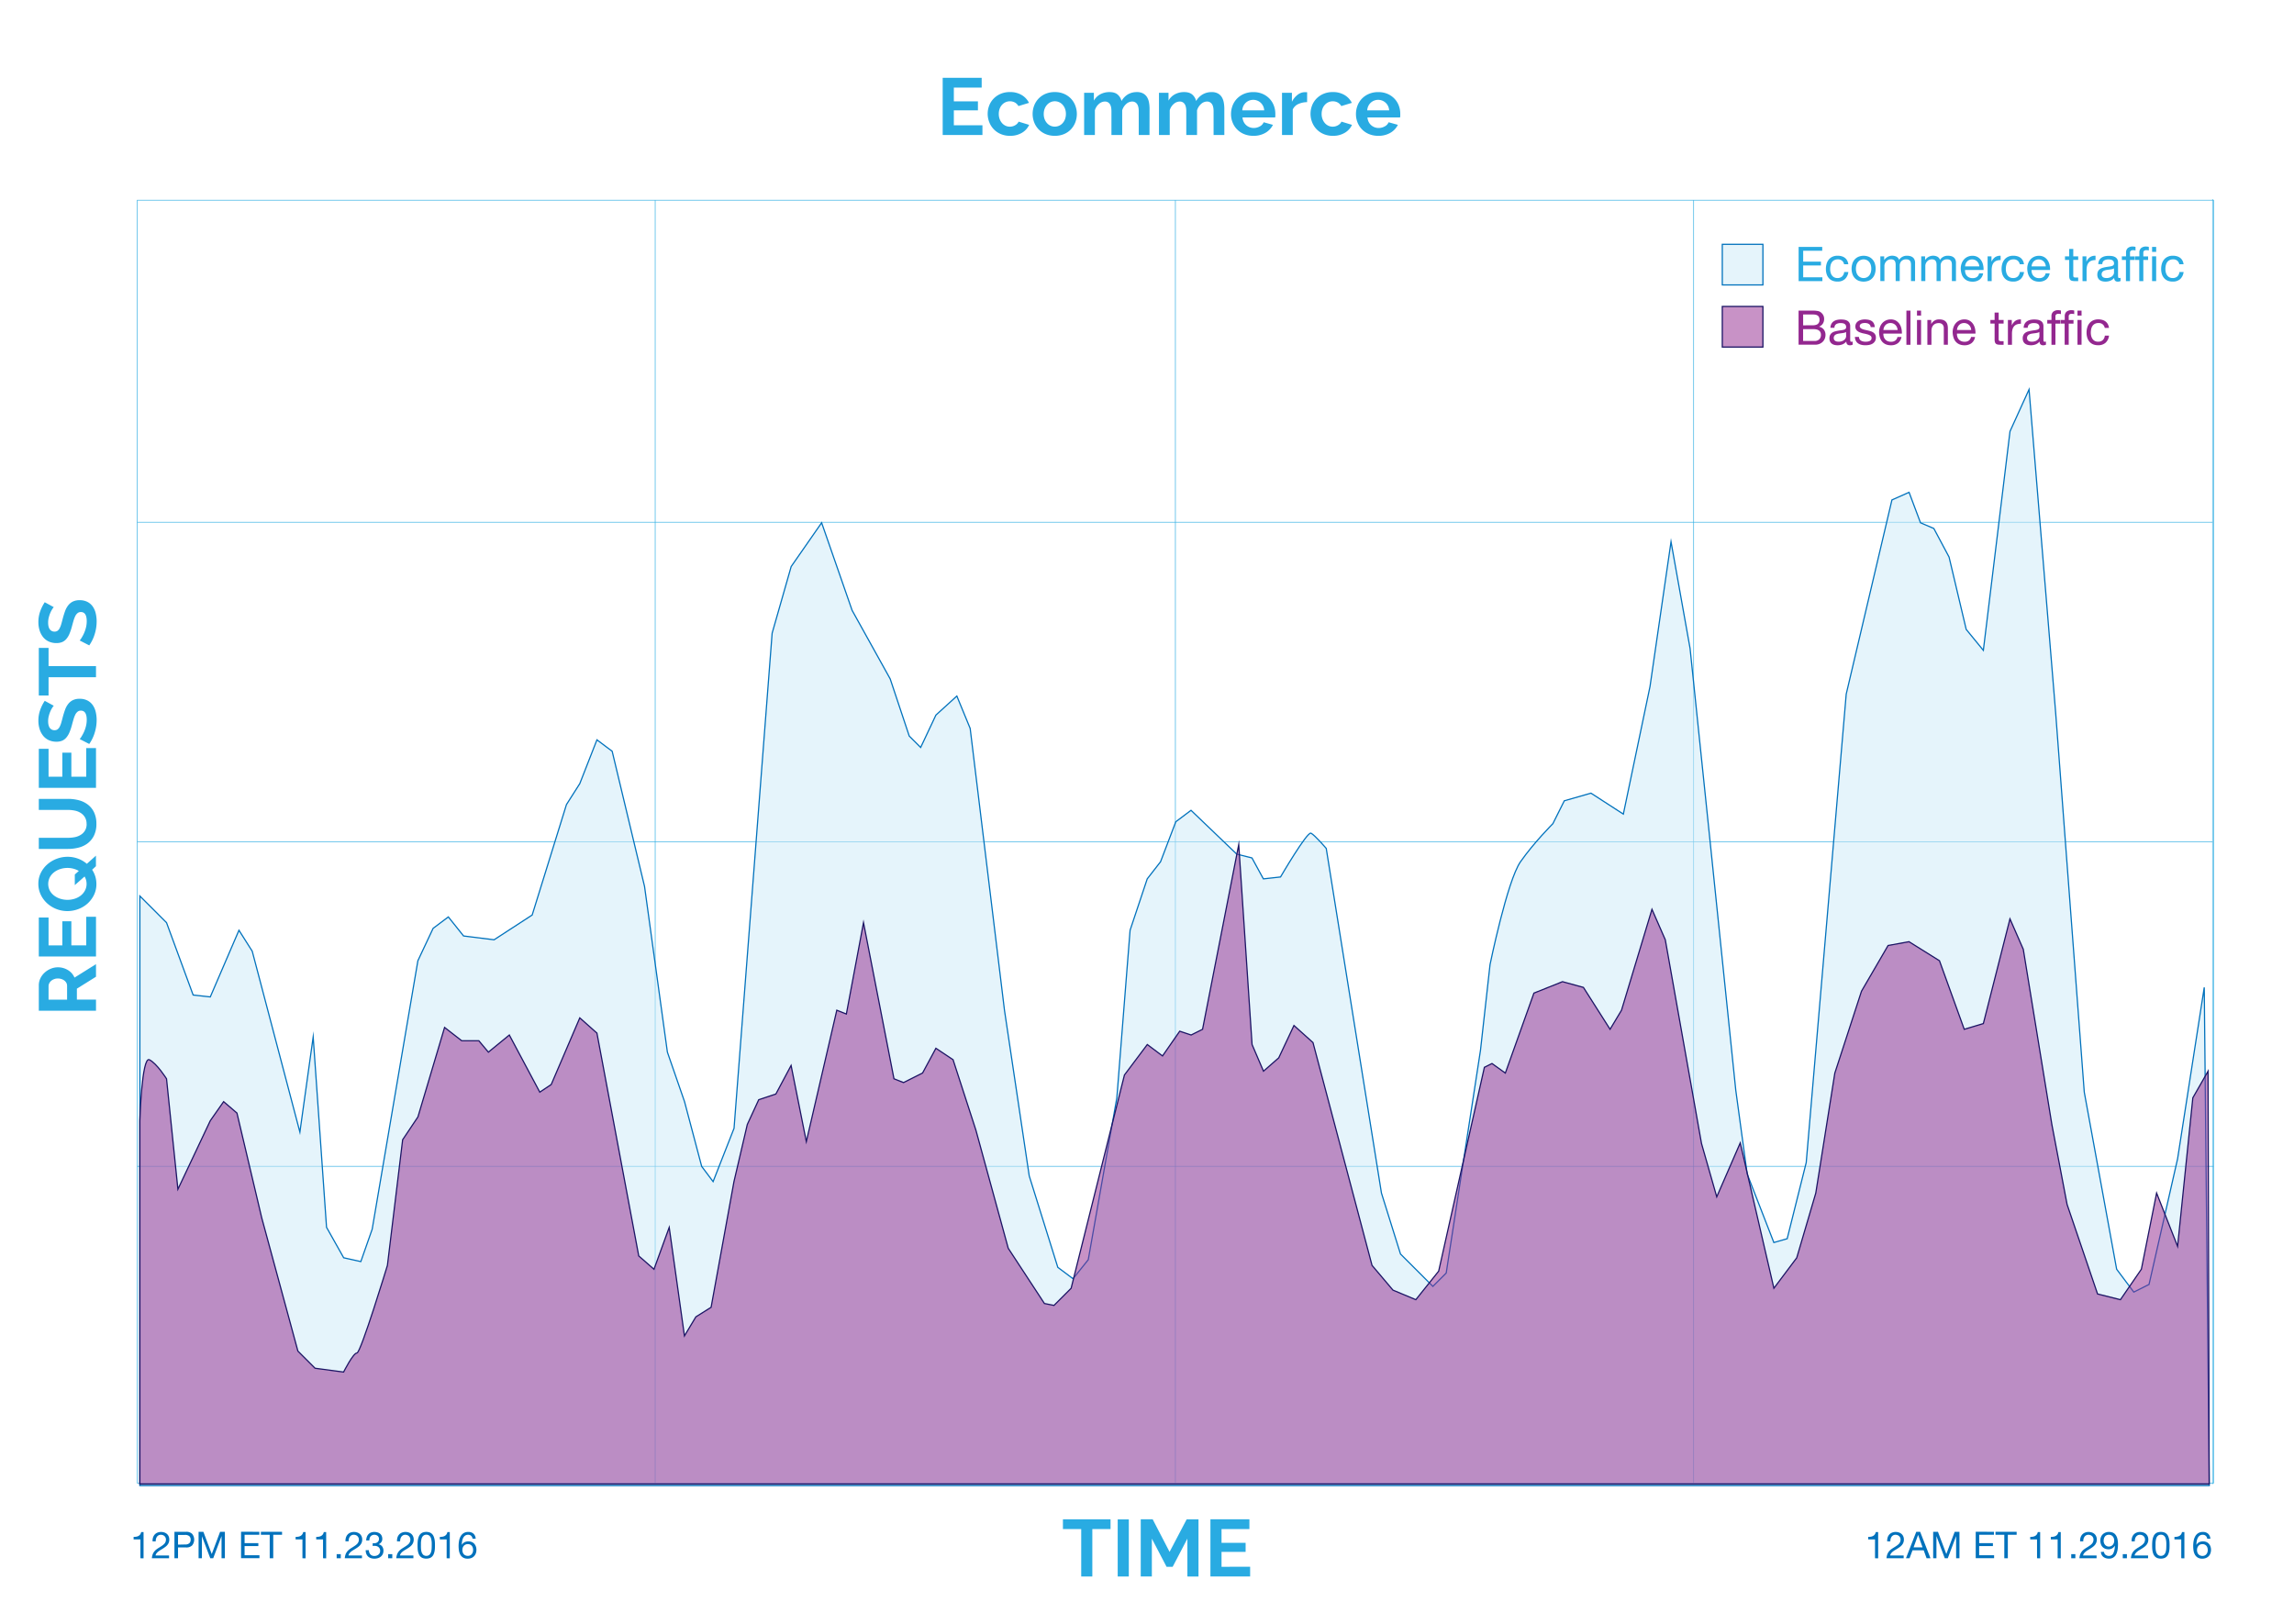<svg id="Layer_1" data-name="Layer 1" xmlns="http://www.w3.org/2000/svg" viewBox="0 0 1920 1359"><defs><style>.cls-1{fill:none;stroke:#29abe2;stroke-width:0.5px;}.cls-1,.cls-5,.cls-6{stroke-miterlimit:10;}.cls-2{fill:#29abe2;}.cls-3{fill:#0071bc;}.cls-4,.cls-6{fill:#93278f;}.cls-5{fill:#cdebf8;stroke:#0071bc;}.cls-5,.cls-6{fill-opacity:0.5;}.cls-6{stroke:#1b1464;}</style></defs><title>Artboard 7 copy 3</title><rect class="cls-1" x="114.89" y="167.57" width="1737.77" height="1073.9"/><line class="cls-1" x1="548.37" y1="167.57" x2="548.37" y2="1241.47"/><line class="cls-1" x1="983.77" y1="167.57" x2="983.77" y2="1241.47"/><line class="cls-1" x1="1417.53" y1="167.57" x2="1417.53" y2="1241.47"/><line class="cls-1" x1="1851.84" y1="166.75" x2="1851.84" y2="1242.28"/><line class="cls-1" x1="114.89" y1="437.13" x2="1851.84" y2="437.13"/><line class="cls-1" x1="114.89" y1="704.52" x2="1851.84" y2="704.52"/><line class="cls-1" x1="114.89" y1="976.25" x2="1852.66" y2="976.25"/><path class="cls-2" d="M929.48,1279.89H914.24v39.71h-9.3v-39.71h-15.3v-8.16h39.84Z"/><path class="cls-2" d="M935.48,1319.6v-47.8h9.3v47.8Z"/><path class="cls-2" d="M993.8,1319.6v-31.69l-12.34,23.6H976.4l-12.34-23.6v31.69h-9.3v-47.87h10L978.9,1299l14.29-27.24h9.91v47.87Z"/><path class="cls-2" d="M1046.32,1311.44v8.16h-33.24v-47.87h32.63v8.16h-23.33v11.53h20.16V1299h-20.16v12.47Z"/><path class="cls-2" d="M80.35,846.05H32.48V824.88a13.6,13.6,0,0,1,1.38-6.1A15.82,15.82,0,0,1,37.5,814a17.2,17.2,0,0,1,5.12-3.17,15.43,15.43,0,0,1,5.76-1.15A15.92,15.92,0,0,1,56.85,812a13.35,13.35,0,0,1,5.5,6.3l18-11.26v10.52l-16,10v9.17h16Zm-24.2-9.3V825.09a4.93,4.93,0,0,0-.61-2.39,6.11,6.11,0,0,0-1.65-1.92,8.27,8.27,0,0,0-2.46-1.28,9.57,9.57,0,0,0-3-.47,8.65,8.65,0,0,0-3.1.54A8.13,8.13,0,0,0,42.83,821a6.59,6.59,0,0,0-1.62,2.09,5.44,5.44,0,0,0-.57,2.39v11.26Z"/><path class="cls-2" d="M72.19,767.38h8.16v33.24H32.48V768h8.16v23.33H52.17V771.15h7.55v20.16H72.19Z"/><path class="cls-2" d="M77.11,728a22.17,22.17,0,0,1,2.63,5.56,21.35,21.35,0,0,1,.94,6.44,20.36,20.36,0,0,1-2.09,9.24,23.65,23.65,0,0,1-5.46,7.18A24.1,24.1,0,0,1,65.38,761a25.71,25.71,0,0,1-9,1.62,25.22,25.22,0,0,1-16.92-6.51,23.14,23.14,0,0,1-5.36-7.25,20.92,20.92,0,0,1-2-9.1,20.1,20.1,0,0,1,2.12-9.24,23.22,23.22,0,0,1,5.56-7.15,25.26,25.26,0,0,1,7.82-4.58,25.52,25.52,0,0,1,8.9-1.62,25.22,25.22,0,0,1,8.73,1.52,24,24,0,0,1,7.45,4.35l7.62-6.81v8.83Zm-4.65,11.87a11.68,11.68,0,0,0-1.69-6.2l-8.16,7.21V732l3.37-3a19,19,0,0,0-9.57-2.5,19.28,19.28,0,0,0-6,.94,16.83,16.83,0,0,0-5.12,2.66,13.33,13.33,0,0,0-3.57,4.18,12.29,12.29,0,0,0,0,11.26,13.36,13.36,0,0,0,3.67,4.18,16.61,16.61,0,0,0,5.16,2.6,20,20,0,0,0,11.83,0,16.25,16.25,0,0,0,5.12-2.63,13.19,13.19,0,0,0,3.57-4.21A11.71,11.71,0,0,0,72.46,739.87Z"/><path class="cls-2" d="M72.46,689.71a10.68,10.68,0,0,0-1.35-5.56,10.88,10.88,0,0,0-3.51-3.64,14.5,14.5,0,0,0-5-2,28.65,28.65,0,0,0-5.76-.57H32.48v-9.24H56.88a34.91,34.91,0,0,1,9.24,1.18,21.19,21.19,0,0,1,7.55,3.71,17.77,17.77,0,0,1,5.12,6.51,22,22,0,0,1,1.89,9.51,21.76,21.76,0,0,1-2,9.74,18.15,18.15,0,0,1-5.26,6.51,21,21,0,0,1-7.58,3.61,35.75,35.75,0,0,1-9,1.11H32.48v-9.3H56.88a29,29,0,0,0,5.83-.57,14.47,14.47,0,0,0,5-2,10.14,10.14,0,0,0,4.79-9.07Z"/><path class="cls-2" d="M72.19,626.2h8.16v33.24H32.48V626.81h8.16v23.33H52.17V630h7.55v20.16H72.19Z"/><path class="cls-2" d="M45,590.74a11.69,11.69,0,0,0-1.28,1.72,21.11,21.11,0,0,0-1.58,3,26.3,26.3,0,0,0-1.31,3.88,16.94,16.94,0,0,0-.54,4.25q0,3.84,1.42,5.73a4.68,4.68,0,0,0,4,1.89,4.09,4.09,0,0,0,2.46-.71,6.11,6.11,0,0,0,1.72-2.06,17.28,17.28,0,0,0,1.35-3.4q.61-2.06,1.28-4.75.94-3.5,2-6.37a17.28,17.28,0,0,1,2.7-4.85A11.16,11.16,0,0,1,61.1,586a12.87,12.87,0,0,1,5.56-1.08,13.86,13.86,0,0,1,6.57,1.45,12.28,12.28,0,0,1,4.42,3.88,16.57,16.57,0,0,1,2.46,5.66,28.86,28.86,0,0,1,.78,6.74,36,36,0,0,1-1.62,10.65,32.84,32.84,0,0,1-4.58,9.44l-8-4.11a13,13,0,0,0,1.58-2.19,33.35,33.35,0,0,0,2-3.74,29,29,0,0,0,1.65-4.79,21.6,21.6,0,0,0,.67-5.39q0-7.69-4.92-7.69a4.14,4.14,0,0,0-2.7.88A7.46,7.46,0,0,0,63,598.22a24,24,0,0,0-1.48,3.91q-.67,2.29-1.42,5.12a43.54,43.54,0,0,1-2.06,6,16.21,16.21,0,0,1-2.6,4.21A9.46,9.46,0,0,1,52,620a12.39,12.39,0,0,1-4.79.84,14.87,14.87,0,0,1-6.47-1.35A13.07,13.07,0,0,1,36,615.72a17,17,0,0,1-2.87-5.56,23,23,0,0,1-1-6.81,26.43,26.43,0,0,1,1.58-9.3,34.67,34.67,0,0,1,3.74-7.42Z"/><path class="cls-2" d="M40.64,542.33v15.24H80.35v9.3H40.64v15.3H32.48V542.33Z"/><path class="cls-2" d="M45,508.21a11.69,11.69,0,0,0-1.28,1.72,21.11,21.11,0,0,0-1.58,3,26.3,26.3,0,0,0-1.31,3.88,16.94,16.94,0,0,0-.54,4.25q0,3.84,1.42,5.73a4.68,4.68,0,0,0,4,1.89,4.09,4.09,0,0,0,2.46-.71,6.11,6.11,0,0,0,1.72-2.06,17.28,17.28,0,0,0,1.35-3.4q.61-2.06,1.28-4.75.94-3.5,2-6.37a17.28,17.28,0,0,1,2.7-4.85,11.16,11.16,0,0,1,3.88-3.07,12.87,12.87,0,0,1,5.56-1.08,13.86,13.86,0,0,1,6.57,1.45,12.28,12.28,0,0,1,4.42,3.88,16.57,16.57,0,0,1,2.46,5.66,28.86,28.86,0,0,1,.78,6.74,36,36,0,0,1-1.62,10.65,32.84,32.84,0,0,1-4.58,9.44l-8-4.11a13,13,0,0,0,1.58-2.19,33.35,33.35,0,0,0,2-3.74,29,29,0,0,0,1.65-4.79,21.6,21.6,0,0,0,.67-5.39q0-7.69-4.92-7.69a4.14,4.14,0,0,0-2.7.88A7.46,7.46,0,0,0,63,515.7a24,24,0,0,0-1.48,3.91q-.67,2.29-1.42,5.12a43.54,43.54,0,0,1-2.06,6,16.21,16.21,0,0,1-2.6,4.21A9.46,9.46,0,0,1,52,537.44a12.39,12.39,0,0,1-4.79.84,14.87,14.87,0,0,1-6.47-1.35A13.07,13.07,0,0,1,36,533.19a17,17,0,0,1-2.87-5.56,23,23,0,0,1-1-6.81,26.43,26.43,0,0,1,1.58-9.3,34.67,34.67,0,0,1,3.74-7.42Z"/><path class="cls-3" d="M117.53,1304.33v-15.76h-5.71v-2.11a13.4,13.4,0,0,0,2.17-.17,5.9,5.9,0,0,0,1.91-.63,4.36,4.36,0,0,0,1.44-1.27,4.84,4.84,0,0,0,.81-2h2v22Z"/><path class="cls-3" d="M128.07,1287a6.59,6.59,0,0,1,1.35-2.46,6.35,6.35,0,0,1,2.28-1.63,7.75,7.75,0,0,1,3.1-.59,8.43,8.43,0,0,1,2.68.42,6.53,6.53,0,0,1,2.19,1.21,5.63,5.63,0,0,1,1.47,2,6.47,6.47,0,0,1,.54,2.73,6.85,6.85,0,0,1-.45,2.57,7.32,7.32,0,0,1-1.19,2,10,10,0,0,1-1.71,1.6c-.64.48-1.3.93-2,1.37l-2,1.22a16.05,16.05,0,0,0-1.88,1.29,8.51,8.51,0,0,0-1.46,1.47,4.17,4.17,0,0,0-.79,1.81h11.29v2.33H127.11a11.66,11.66,0,0,1,.7-3.33,8.88,8.88,0,0,1,1.38-2.4,10.3,10.3,0,0,1,1.89-1.8q1.05-.78,2.2-1.46,1.4-.87,2.45-1.6a10.81,10.81,0,0,0,1.75-1.47,5,5,0,0,0,1.41-3.63,3.78,3.78,0,0,0-.34-1.63,3.9,3.9,0,0,0-2.26-2.06,4.79,4.79,0,0,0-1.64-.28,3.84,3.84,0,0,0-2,.48,4.13,4.13,0,0,0-1.35,1.26,5.26,5.26,0,0,0-.76,1.75,7.51,7.51,0,0,0-.2,2h-2.64A8.9,8.9,0,0,1,128.07,1287Z"/><path class="cls-3" d="M155.74,1282.19a6.87,6.87,0,0,1,5.07,1.72,7.64,7.64,0,0,1,0,9.66,6.74,6.74,0,0,1-5.07,1.71H149v9.06H146v-22.14Zm-1,10.61a5.26,5.26,0,0,0,3.67-1,3.89,3.89,0,0,0,1.16-3,3.84,3.84,0,0,0-1.16-3,5.41,5.41,0,0,0-3.67-1H149v8.13Z"/><path class="cls-3" d="M170.22,1282.19l7,18.61,7-18.61h4v22.14h-2.79v-18.42h-.06l-6.92,18.42H176L169,1285.91H169v18.42h-2.79v-22.14Z"/><path class="cls-3" d="M217.05,1282.19v2.48H204.71v7h11.51v2.48H204.71v7.66h12.44v2.48H201.76v-22.14Z"/><path class="cls-3" d="M218.36,1284.67v-2.48h17.71v2.48h-7.38v19.66h-2.95v-19.66Z"/><path class="cls-3" d="M253.13,1304.33v-15.76h-5.71v-2.11a13.4,13.4,0,0,0,2.17-.17,5.9,5.9,0,0,0,1.91-.63,4.36,4.36,0,0,0,1.44-1.27,4.84,4.84,0,0,0,.81-2h2v22Z"/><path class="cls-3" d="M270.37,1304.33v-15.76h-5.71v-2.11a13.4,13.4,0,0,0,2.17-.17,5.9,5.9,0,0,0,1.91-.63,4.36,4.36,0,0,0,1.44-1.27,4.84,4.84,0,0,0,.81-2h2v22Z"/><path class="cls-3" d="M285.22,1300.89v3.44h-3.44v-3.44Z"/><path class="cls-3" d="M289.54,1287a6.59,6.59,0,0,1,1.35-2.46,6.35,6.35,0,0,1,2.28-1.63,7.75,7.75,0,0,1,3.1-.59,8.43,8.43,0,0,1,2.68.42,6.53,6.53,0,0,1,2.19,1.21,5.63,5.63,0,0,1,1.47,2,6.47,6.47,0,0,1,.54,2.73,6.85,6.85,0,0,1-.45,2.57,7.32,7.32,0,0,1-1.19,2,10,10,0,0,1-1.71,1.6c-.64.48-1.3.93-2,1.37l-2,1.22a16.05,16.05,0,0,0-1.88,1.29,8.51,8.51,0,0,0-1.46,1.47,4.17,4.17,0,0,0-.79,1.81h11.29v2.33H288.57a11.66,11.66,0,0,1,.7-3.33,8.88,8.88,0,0,1,1.38-2.4,10.3,10.3,0,0,1,1.89-1.8q1.05-.78,2.2-1.46,1.4-.87,2.45-1.6a10.81,10.81,0,0,0,1.75-1.47,5,5,0,0,0,1.41-3.63A3.78,3.78,0,0,0,300,1287a3.9,3.9,0,0,0-2.26-2.06,4.79,4.79,0,0,0-1.64-.28,3.84,3.84,0,0,0-2,.48,4.13,4.13,0,0,0-1.35,1.26,5.26,5.26,0,0,0-.76,1.75,7.51,7.51,0,0,0-.2,2h-2.64A8.9,8.9,0,0,1,289.54,1287Z"/><path class="cls-3" d="M312.11,1291.8H313a5.45,5.45,0,0,0,1.6-.23,4.08,4.08,0,0,0,1.33-.68,3.28,3.28,0,0,0,.92-1.13,3.44,3.44,0,0,0,.34-1.55,3.18,3.18,0,0,0-1.12-2.65,4.35,4.35,0,0,0-2.79-.88,4.15,4.15,0,0,0-1.84.39,3.72,3.72,0,0,0-1.3,1,4.38,4.38,0,0,0-.76,1.52,6.62,6.62,0,0,0-.25,1.83h-2.64a10,10,0,0,1,.51-2.88,6.45,6.45,0,0,1,1.29-2.23,5.76,5.76,0,0,1,2.09-1.46,7.44,7.44,0,0,1,2.9-.53,9.51,9.51,0,0,1,2.65.36,6.16,6.16,0,0,1,2.12,1.07,4.9,4.9,0,0,1,1.41,1.83,6.27,6.27,0,0,1,.51,2.64,4.25,4.25,0,0,1-.87,2.64,5.56,5.56,0,0,1-2.17,1.74v.06a4.58,4.58,0,0,1,3,1.89,6,6,0,0,1,1,3.44,6.61,6.61,0,0,1-.6,2.9,6,6,0,0,1-1.63,2.09,6.92,6.92,0,0,1-2.4,1.26,10.1,10.1,0,0,1-2.93.42,9.36,9.36,0,0,1-3-.46,6.25,6.25,0,0,1-2.33-1.38,6,6,0,0,1-1.47-2.25,8,8,0,0,1-.48-3h2.64a5.35,5.35,0,0,0,1.24,3.49,4.32,4.32,0,0,0,3.44,1.35,5.64,5.64,0,0,0,1.83-.29,4.71,4.71,0,0,0,1.52-.84,4,4,0,0,0,1.43-3.12,4.22,4.22,0,0,0-.37-1.81,3.92,3.92,0,0,0-2.47-2.14,6.22,6.22,0,0,0-1.85-.26,13.09,13.09,0,0,0-1.58.09v-2.23Z"/><path class="cls-3" d="M328.33,1300.89v3.44h-3.44v-3.44Z"/><path class="cls-3" d="M332.65,1287a6.59,6.59,0,0,1,1.35-2.46,6.35,6.35,0,0,1,2.28-1.63,7.75,7.75,0,0,1,3.1-.59,8.43,8.43,0,0,1,2.68.42,6.53,6.53,0,0,1,2.19,1.21,5.63,5.63,0,0,1,1.47,2,6.47,6.47,0,0,1,.54,2.73,6.85,6.85,0,0,1-.45,2.57,7.32,7.32,0,0,1-1.19,2,10,10,0,0,1-1.71,1.6c-.64.48-1.3.93-2,1.37l-2,1.22a16.05,16.05,0,0,0-1.88,1.29,8.51,8.51,0,0,0-1.46,1.47,4.17,4.17,0,0,0-.79,1.81H346v2.33H331.68a11.66,11.66,0,0,1,.7-3.33,8.88,8.88,0,0,1,1.38-2.4,10.3,10.3,0,0,1,1.89-1.8q1.05-.78,2.2-1.46,1.4-.87,2.45-1.6a10.81,10.81,0,0,0,1.75-1.47,5,5,0,0,0,1.41-3.63,3.78,3.78,0,0,0-.34-1.63,3.9,3.9,0,0,0-2.26-2.06,4.79,4.79,0,0,0-1.64-.28,3.84,3.84,0,0,0-2,.48,4.13,4.13,0,0,0-1.35,1.26,5.26,5.26,0,0,0-.76,1.75,7.51,7.51,0,0,0-.2,2H332.3A8.9,8.9,0,0,1,332.65,1287Z"/><path class="cls-3" d="M349.55,1291a17.07,17.07,0,0,1,.31-2.54,12.5,12.5,0,0,1,.71-2.36,6.24,6.24,0,0,1,1.27-2,5.77,5.77,0,0,1,2-1.33,8.9,8.9,0,0,1,5.86,0,5.78,5.78,0,0,1,2,1.33,6.24,6.24,0,0,1,1.27,2,12.57,12.57,0,0,1,.71,2.36,17.2,17.2,0,0,1,.31,2.54q.06,1.3.06,2.51t-.06,2.51a17.26,17.26,0,0,1-.31,2.54,12.14,12.14,0,0,1-.71,2.34,6.31,6.31,0,0,1-1.27,1.94,5.63,5.63,0,0,1-2,1.32,9.23,9.23,0,0,1-5.88,0,5.61,5.61,0,0,1-2-1.32,6.31,6.31,0,0,1-1.27-1.94,12.07,12.07,0,0,1-.71-2.34,17.13,17.13,0,0,1-.31-2.54q-.06-1.3-.06-2.51T349.55,1291Zm2.81,5.26a11.62,11.62,0,0,0,.5,2.88,5.44,5.44,0,0,0,1.35,2.28,4.11,4.11,0,0,0,5.21,0,5.44,5.44,0,0,0,1.35-2.28,11.66,11.66,0,0,0,.5-2.88c.05-1,.08-1.95.08-2.78q0-.81,0-1.78a15.66,15.66,0,0,0-.16-2,14.48,14.48,0,0,0-.4-1.91,5,5,0,0,0-.78-1.63,4,4,0,0,0-1.29-1.13,4.34,4.34,0,0,0-3.78,0,4,4,0,0,0-1.29,1.13,5,5,0,0,0-.78,1.63,14.48,14.48,0,0,0-.4,1.91,15.66,15.66,0,0,0-.16,2q0,1,0,1.78C352.28,1294.33,352.3,1295.26,352.36,1296.28Z"/><path class="cls-3" d="M373.83,1304.33v-15.76h-5.71v-2.11a13.4,13.4,0,0,0,2.17-.17,5.9,5.9,0,0,0,1.91-.63,4.36,4.36,0,0,0,1.44-1.27,4.84,4.84,0,0,0,.81-2h2v22Z"/><path class="cls-3" d="M394.37,1285.57a3.57,3.57,0,0,0-2.54-.9,4.19,4.19,0,0,0-2.7.82,5.63,5.63,0,0,0-1.6,2.08,10,10,0,0,0-.79,2.71,22.29,22.29,0,0,0-.25,2.73l.06.06a5.66,5.66,0,0,1,2.31-2.2,7.71,7.71,0,0,1,6-.14,5.91,5.91,0,0,1,2.11,1.5,6.85,6.85,0,0,1,1.32,2.26,8.36,8.36,0,0,1,.46,2.82,9.15,9.15,0,0,1-.37,2.51,6.77,6.77,0,0,1-1.23,2.37,6.57,6.57,0,0,1-2.26,1.77,7.84,7.84,0,0,1-3.49.7,7,7,0,0,1-3.94-1,6.78,6.78,0,0,1-2.3-2.54,10.54,10.54,0,0,1-1.07-3.41,25.64,25.64,0,0,1-.26-3.6,24.37,24.37,0,0,1,.39-4.39,11.91,11.91,0,0,1,1.32-3.77,7.41,7.41,0,0,1,2.48-2.64,7.12,7.12,0,0,1,3.91-1,6.28,6.28,0,0,1,4.34,1.44,6.09,6.09,0,0,1,1.86,4.17h-2.64A3.8,3.8,0,0,0,394.37,1285.57Zm-4.78,7.34a4.26,4.26,0,0,0-1.43,1.05,4.38,4.38,0,0,0-.88,1.58,6.31,6.31,0,0,0-.29,1.94,5.85,5.85,0,0,0,.31,1.92,4.54,4.54,0,0,0,.88,1.55,4.15,4.15,0,0,0,1.43,1,4.61,4.61,0,0,0,1.94.39,4.41,4.41,0,0,0,1.91-.39,3.92,3.92,0,0,0,1.38-1.07,4.89,4.89,0,0,0,.85-1.56,5.81,5.81,0,0,0,.29-1.85,7,7,0,0,0-.26-1.94,4.29,4.29,0,0,0-.82-1.58,4.12,4.12,0,0,0-1.4-1.07,4.45,4.45,0,0,0-2-.4A4.59,4.59,0,0,0,389.59,1292.9Z"/><path class="cls-3" d="M1569.33,1304.33v-15.76h-5.71v-2.11a13.4,13.4,0,0,0,2.17-.17,5.9,5.9,0,0,0,1.91-.63,4.36,4.36,0,0,0,1.44-1.27,4.84,4.84,0,0,0,.81-2h2v22Z"/><path class="cls-3" d="M1579.88,1287a6.59,6.59,0,0,1,1.35-2.46,6.35,6.35,0,0,1,2.28-1.63,7.75,7.75,0,0,1,3.1-.59,8.43,8.43,0,0,1,2.68.42,6.53,6.53,0,0,1,2.19,1.21,5.63,5.63,0,0,1,1.47,2,6.47,6.47,0,0,1,.54,2.73,6.85,6.85,0,0,1-.45,2.57,7.32,7.32,0,0,1-1.19,2,10,10,0,0,1-1.71,1.6c-.64.48-1.3.93-2,1.37l-2,1.22a16.05,16.05,0,0,0-1.88,1.29,8.51,8.51,0,0,0-1.46,1.47,4.17,4.17,0,0,0-.79,1.81h11.29v2.33h-14.36a11.66,11.66,0,0,1,.7-3.33,8.88,8.88,0,0,1,1.38-2.4,10.3,10.3,0,0,1,1.89-1.8q1.05-.78,2.2-1.46,1.4-.87,2.45-1.6a10.81,10.81,0,0,0,1.75-1.47,5,5,0,0,0,1.41-3.63,3.78,3.78,0,0,0-.34-1.63,3.9,3.9,0,0,0-2.26-2.06,4.79,4.79,0,0,0-1.64-.28,3.84,3.84,0,0,0-2,.48,4.13,4.13,0,0,0-1.35,1.26,5.26,5.26,0,0,0-.76,1.75,7.51,7.51,0,0,0-.2,2h-2.64A8.9,8.9,0,0,1,1579.88,1287Z"/><path class="cls-3" d="M1607.11,1282.19l8.65,22.14h-3.26l-2.42-6.67h-9.37l-2.48,6.67h-3l8.62-22.14Zm2,13-3.69-10.33h-.06l-3.75,10.33Z"/><path class="cls-3" d="M1622,1282.19l7,18.61,7-18.61h4v22.14h-2.79v-18.42h-.06l-6.92,18.42h-2.51l-6.92-18.42h-.06v18.42H1618v-22.14Z"/><path class="cls-3" d="M1668.86,1282.19v2.48h-12.34v7H1668v2.48h-11.51v7.66H1669v2.48h-15.38v-22.14Z"/><path class="cls-3" d="M1670.16,1284.67v-2.48h17.71v2.48h-7.38v19.66h-2.95v-19.66Z"/><path class="cls-3" d="M1704.93,1304.33v-15.76h-5.71v-2.11a13.4,13.4,0,0,0,2.17-.17,5.9,5.9,0,0,0,1.91-.63,4.36,4.36,0,0,0,1.44-1.27,4.84,4.84,0,0,0,.81-2h2v22Z"/><path class="cls-3" d="M1722.17,1304.33v-15.76h-5.71v-2.11a13.4,13.4,0,0,0,2.17-.17,5.9,5.9,0,0,0,1.91-.63,4.36,4.36,0,0,0,1.44-1.27,4.84,4.84,0,0,0,.81-2h2v22Z"/><path class="cls-3" d="M1737,1300.89v3.44h-3.44v-3.44Z"/><path class="cls-3" d="M1741.34,1287a6.59,6.59,0,0,1,1.35-2.46,6.35,6.35,0,0,1,2.28-1.63,7.75,7.75,0,0,1,3.1-.59,8.43,8.43,0,0,1,2.68.42,6.53,6.53,0,0,1,2.19,1.21,5.63,5.63,0,0,1,1.47,2,6.47,6.47,0,0,1,.54,2.73,6.85,6.85,0,0,1-.45,2.57,7.32,7.32,0,0,1-1.19,2,10,10,0,0,1-1.71,1.6c-.64.48-1.3.93-2,1.37l-2,1.22a16.05,16.05,0,0,0-1.88,1.29,8.51,8.51,0,0,0-1.46,1.47,4.17,4.17,0,0,0-.79,1.81h11.29v2.33h-14.36a11.66,11.66,0,0,1,.7-3.33,8.88,8.88,0,0,1,1.38-2.4,10.3,10.3,0,0,1,1.89-1.8q1.05-.78,2.2-1.46,1.4-.87,2.45-1.6a10.81,10.81,0,0,0,1.75-1.47,5,5,0,0,0,1.41-3.63,3.78,3.78,0,0,0-.34-1.63,3.9,3.9,0,0,0-2.26-2.06,4.79,4.79,0,0,0-1.64-.28,3.84,3.84,0,0,0-2,.48,4.13,4.13,0,0,0-1.35,1.26,5.26,5.26,0,0,0-.76,1.75,7.51,7.51,0,0,0-.2,2H1741A8.9,8.9,0,0,1,1741.34,1287Z"/><path class="cls-3" d="M1762.34,1301.51a4.39,4.39,0,0,0,2.73.87,3.93,3.93,0,0,0,3.63-2.09,14,14,0,0,0,1.33-6.4l-.06-.06a5.75,5.75,0,0,1-5.09,3,7.66,7.66,0,0,1-3-.54,6.11,6.11,0,0,1-2.19-1.5,6.3,6.3,0,0,1-1.33-2.33,9.46,9.46,0,0,1-.45-3,7.72,7.72,0,0,1,.53-2.9,6.53,6.53,0,0,1,1.49-2.26,6.78,6.78,0,0,1,2.29-1.47,7.86,7.86,0,0,1,2.92-.53,8.72,8.72,0,0,1,2.92.48,5.6,5.6,0,0,1,2.39,1.66,8.59,8.59,0,0,1,1.63,3.21,18.46,18.46,0,0,1,.6,5.16q0,5.71-1.81,8.76a6.25,6.25,0,0,1-5.82,3.05,7.34,7.34,0,0,1-4.59-1.4,5.66,5.66,0,0,1-2.08-4.25H1761A3.35,3.35,0,0,0,1762.34,1301.51Zm6.93-13.74a4.91,4.91,0,0,0-.87-1.6,4.14,4.14,0,0,0-1.41-1.1,4.47,4.47,0,0,0-2-.4,4.24,4.24,0,0,0-2,.43,3.73,3.73,0,0,0-1.33,1.16,4.94,4.94,0,0,0-.75,1.66,8.07,8.07,0,0,0-.23,2,4.74,4.74,0,0,0,.33,1.74,4.94,4.94,0,0,0,.9,1.49,4.34,4.34,0,0,0,1.36,1,3.93,3.93,0,0,0,1.75.39,4.39,4.39,0,0,0,1.86-.39,4.26,4.26,0,0,0,1.43-1.05,4.64,4.64,0,0,0,.9-1.55,5.56,5.56,0,0,0,.31-1.85A6.14,6.14,0,0,0,1769.27,1287.77Z"/><path class="cls-3" d="M1780.14,1300.89v3.44h-3.44v-3.44Z"/><path class="cls-3" d="M1784.45,1287a6.59,6.59,0,0,1,1.35-2.46,6.35,6.35,0,0,1,2.28-1.63,7.75,7.75,0,0,1,3.1-.59,8.43,8.43,0,0,1,2.68.42,6.53,6.53,0,0,1,2.19,1.21,5.63,5.63,0,0,1,1.47,2,6.47,6.47,0,0,1,.54,2.73,6.85,6.85,0,0,1-.45,2.57,7.32,7.32,0,0,1-1.19,2,10,10,0,0,1-1.71,1.6c-.64.48-1.3.93-2,1.37l-2,1.22a16.05,16.05,0,0,0-1.88,1.29,8.51,8.51,0,0,0-1.46,1.47,4.17,4.17,0,0,0-.79,1.81h11.29v2.33h-14.36a11.66,11.66,0,0,1,.7-3.33,8.88,8.88,0,0,1,1.38-2.4,10.3,10.3,0,0,1,1.89-1.8q1.05-.78,2.2-1.46,1.4-.87,2.45-1.6a10.81,10.81,0,0,0,1.75-1.47,5,5,0,0,0,1.41-3.63,3.78,3.78,0,0,0-.34-1.63,3.9,3.9,0,0,0-2.26-2.06,4.79,4.79,0,0,0-1.64-.28,3.84,3.84,0,0,0-2,.48,4.13,4.13,0,0,0-1.35,1.26,5.26,5.26,0,0,0-.76,1.75,7.51,7.51,0,0,0-.2,2h-2.64A8.9,8.9,0,0,1,1784.45,1287Z"/><path class="cls-3" d="M1801.35,1291a17.07,17.07,0,0,1,.31-2.54,12.5,12.5,0,0,1,.71-2.36,6.24,6.24,0,0,1,1.27-2,5.77,5.77,0,0,1,2-1.33,8.9,8.9,0,0,1,5.86,0,5.78,5.78,0,0,1,2,1.33,6.24,6.24,0,0,1,1.27,2,12.57,12.57,0,0,1,.71,2.36,17.2,17.2,0,0,1,.31,2.54q.06,1.3.06,2.51t-.06,2.51a17.26,17.26,0,0,1-.31,2.54,12.14,12.14,0,0,1-.71,2.34,6.31,6.31,0,0,1-1.27,1.94,5.63,5.63,0,0,1-2,1.32,9.23,9.23,0,0,1-5.88,0,5.61,5.61,0,0,1-2-1.32,6.31,6.31,0,0,1-1.27-1.94,12.07,12.07,0,0,1-.71-2.34,17.13,17.13,0,0,1-.31-2.54q-.06-1.3-.06-2.51T1801.35,1291Zm2.81,5.26a11.62,11.62,0,0,0,.5,2.88,5.44,5.44,0,0,0,1.35,2.28,4.11,4.11,0,0,0,5.21,0,5.44,5.44,0,0,0,1.35-2.28,11.66,11.66,0,0,0,.5-2.88c.05-1,.08-1.95.08-2.78q0-.81,0-1.78a15.67,15.67,0,0,0-.16-2,14.48,14.48,0,0,0-.4-1.91,5,5,0,0,0-.78-1.63,4,4,0,0,0-1.29-1.13,4.34,4.34,0,0,0-3.78,0,4,4,0,0,0-1.29,1.13,5,5,0,0,0-.78,1.63,14.48,14.48,0,0,0-.4,1.91,15.66,15.66,0,0,0-.16,2q0,1,0,1.78C1804.08,1294.33,1804.11,1295.26,1804.16,1296.28Z"/><path class="cls-3" d="M1825.64,1304.33v-15.76h-5.71v-2.11a13.4,13.4,0,0,0,2.17-.17,5.9,5.9,0,0,0,1.91-.63,4.36,4.36,0,0,0,1.44-1.27,4.84,4.84,0,0,0,.81-2h2v22Z"/><path class="cls-3" d="M1846.17,1285.57a3.57,3.57,0,0,0-2.54-.9,4.19,4.19,0,0,0-2.7.82,5.63,5.63,0,0,0-1.6,2.08,10,10,0,0,0-.79,2.71,22.29,22.29,0,0,0-.25,2.73l.06.06a5.66,5.66,0,0,1,2.31-2.2,7.71,7.71,0,0,1,6-.14,5.91,5.91,0,0,1,2.11,1.5,6.85,6.85,0,0,1,1.32,2.26,8.36,8.36,0,0,1,.46,2.82,9.15,9.15,0,0,1-.37,2.51,6.77,6.77,0,0,1-1.23,2.37,6.57,6.57,0,0,1-2.26,1.77,7.84,7.84,0,0,1-3.49.7,7,7,0,0,1-3.94-1,6.78,6.78,0,0,1-2.3-2.54,10.54,10.54,0,0,1-1.07-3.41,25.64,25.64,0,0,1-.26-3.6,24.37,24.37,0,0,1,.39-4.39,11.91,11.91,0,0,1,1.32-3.77,7.41,7.41,0,0,1,2.48-2.64,7.12,7.12,0,0,1,3.91-1,6.28,6.28,0,0,1,4.34,1.44A6.09,6.09,0,0,1,1850,1288h-2.64A3.8,3.8,0,0,0,1846.17,1285.57Zm-4.78,7.34A4.26,4.26,0,0,0,1840,1294a4.38,4.38,0,0,0-.88,1.58,6.31,6.31,0,0,0-.29,1.94,5.85,5.85,0,0,0,.31,1.92,4.54,4.54,0,0,0,.88,1.55,4.15,4.15,0,0,0,1.43,1,4.61,4.61,0,0,0,1.94.39,4.41,4.41,0,0,0,1.91-.39,3.92,3.92,0,0,0,1.38-1.07,4.89,4.89,0,0,0,.85-1.56,5.81,5.81,0,0,0,.29-1.85,7,7,0,0,0-.26-1.94,4.29,4.29,0,0,0-.82-1.58,4.12,4.12,0,0,0-1.4-1.07,4.45,4.45,0,0,0-2-.4A4.59,4.59,0,0,0,1841.39,1292.9Z"/><path class="cls-2" d="M822.27,104.85V113H789V65.14h32.63v8.16H798.33V84.82h20.16v7.55H798.33v12.47Z"/><path class="cls-2" d="M826.65,95.34a19.22,19.22,0,0,1,1.28-7,17.08,17.08,0,0,1,3.71-5.8,18.07,18.07,0,0,1,5.87-4,19.42,19.42,0,0,1,7.75-1.48,18.6,18.6,0,0,1,9.88,2.49,15.94,15.94,0,0,1,6.1,6.54l-8.83,2.7a8,8,0,0,0-3-3,8.49,8.49,0,0,0-4.18-1,8.6,8.6,0,0,0-3.64.78,9,9,0,0,0-2.93,2.16,10,10,0,0,0-2,3.34,12.6,12.6,0,0,0-.71,4.31,12.05,12.05,0,0,0,.74,4.31,10.84,10.84,0,0,0,2,3.37,8.71,8.71,0,0,0,2.93,2.19,8.43,8.43,0,0,0,3.57.78,8.66,8.66,0,0,0,4.48-1.21,6.83,6.83,0,0,0,2.87-3l8.83,2.7a14.85,14.85,0,0,1-6,6.61,18.85,18.85,0,0,1-10,2.56,19.42,19.42,0,0,1-7.75-1.48,17.57,17.57,0,0,1-9.61-9.88A18.88,18.88,0,0,1,826.65,95.34Z"/><path class="cls-2" d="M882.81,113.68a19.42,19.42,0,0,1-7.75-1.48,17.41,17.41,0,0,1-5.83-4,17.69,17.69,0,0,1-3.67-5.83,19.64,19.64,0,0,1,0-14,17.71,17.71,0,0,1,3.67-5.83,17.42,17.42,0,0,1,5.83-4,19.42,19.42,0,0,1,7.75-1.48,19.18,19.18,0,0,1,7.72,1.48,17.52,17.52,0,0,1,5.8,4A17.74,17.74,0,0,1,900,88.4a19.64,19.64,0,0,1,0,14,18,18,0,0,1-3.64,5.83,17,17,0,0,1-5.8,4A19.42,19.42,0,0,1,882.81,113.68Zm-9.24-18.27a12.31,12.31,0,0,0,.71,4.28,10.45,10.45,0,0,0,2,3.34,8.71,8.71,0,0,0,2.93,2.19,8.93,8.93,0,0,0,7.28,0,8.73,8.73,0,0,0,2.93-2.19,10.37,10.37,0,0,0,2-3.37,12.59,12.59,0,0,0,.71-4.31,12.4,12.4,0,0,0-.71-4.25,10.38,10.38,0,0,0-2-3.37,8.75,8.75,0,0,0-2.93-2.19,8.61,8.61,0,0,0-3.64-.78,8.3,8.3,0,0,0-3.64.81,9.15,9.15,0,0,0-2.93,2.23,10.38,10.38,0,0,0-2,3.37A12.4,12.4,0,0,0,873.57,95.41Z"/><path class="cls-2" d="M962.09,113h-9V93.18q0-4.25-1.48-6.2a4.81,4.81,0,0,0-4-2,7.5,7.5,0,0,0-5,2.06,11.33,11.33,0,0,0-3.37,5.36V113h-9V93.18q0-4.25-1.45-6.2a4.72,4.72,0,0,0-4-2,7.69,7.69,0,0,0-5,2,11,11,0,0,0-3.41,5.33V113h-9V77.68h8.16v6.54a13.49,13.49,0,0,1,5.36-5.29,16,16,0,0,1,7.79-1.85q4.45,0,6.84,2.16a10.12,10.12,0,0,1,3.13,5.33A15.26,15.26,0,0,1,944,79a14.75,14.75,0,0,1,7.55-1.92,10.5,10.5,0,0,1,5.33,1.21,8.78,8.78,0,0,1,3.24,3.17,13.29,13.29,0,0,1,1.58,4.45,29.28,29.28,0,0,1,.44,5.06Z"/><path class="cls-2" d="M1024.73,113h-9V93.18q0-4.25-1.48-6.2a4.81,4.81,0,0,0-4-2,7.5,7.5,0,0,0-5,2.06,11.33,11.33,0,0,0-3.37,5.36V113h-9V93.18q0-4.25-1.45-6.2a4.72,4.72,0,0,0-4-2,7.69,7.69,0,0,0-5,2,11,11,0,0,0-3.41,5.33V113h-9V77.68H978v6.54a13.49,13.49,0,0,1,5.36-5.29,16,16,0,0,1,7.79-1.85q4.45,0,6.84,2.16a10.12,10.12,0,0,1,3.13,5.33,15.26,15.26,0,0,1,5.46-5.56,14.75,14.75,0,0,1,7.55-1.92,10.5,10.5,0,0,1,5.33,1.21,8.78,8.78,0,0,1,3.24,3.17,13.29,13.29,0,0,1,1.58,4.45,29.28,29.28,0,0,1,.44,5.06Z"/><path class="cls-2" d="M1048.93,113.68a19.62,19.62,0,0,1-7.69-1.45,17.34,17.34,0,0,1-9.61-9.74,18.61,18.61,0,0,1-1.31-6.94,19.66,19.66,0,0,1,1.28-7.11,17.35,17.35,0,0,1,3.71-5.87,17.7,17.7,0,0,1,5.9-4,19.66,19.66,0,0,1,7.79-1.48,19.18,19.18,0,0,1,7.72,1.48,17.79,17.79,0,0,1,5.8,4,16.94,16.94,0,0,1,3.64,5.8,19.32,19.32,0,0,1,1.25,6.88q0,.88,0,1.69a6.93,6.93,0,0,1-.17,1.35h-27.31a10.51,10.51,0,0,0,1,3.71,9.08,9.08,0,0,0,5,4.52,9.5,9.5,0,0,0,3.37.61,10.41,10.41,0,0,0,5.09-1.32,7,7,0,0,0,3.27-3.47l7.75,2.16a15.76,15.76,0,0,1-6.24,6.64A19.32,19.32,0,0,1,1048.93,113.68Zm9.17-21.3a9.4,9.4,0,0,0-2.93-6.37,9.2,9.2,0,0,0-12.51,0,9.28,9.28,0,0,0-2,2.76,9.75,9.75,0,0,0-.91,3.57Z"/><path class="cls-2" d="M1094,85.5a17.82,17.82,0,0,0-7.35,1.58,9.28,9.28,0,0,0-4.65,4.55V113h-9V77.68h8.29v7.55a16.45,16.45,0,0,1,4.75-5.87,10.05,10.05,0,0,1,6.17-2.22c.49,0,.87,0,1.11,0a7,7,0,0,1,.71.1Z"/><path class="cls-2" d="M1096.86,95.34a19.22,19.22,0,0,1,1.28-7,17.08,17.08,0,0,1,3.71-5.8,18.07,18.07,0,0,1,5.87-4,19.42,19.42,0,0,1,7.75-1.48,18.6,18.6,0,0,1,9.88,2.49,15.94,15.94,0,0,1,6.1,6.54l-8.83,2.7a8,8,0,0,0-3-3,8.49,8.49,0,0,0-4.18-1,8.6,8.6,0,0,0-3.64.78,9,9,0,0,0-2.93,2.16,10,10,0,0,0-2,3.34,12.6,12.6,0,0,0-.71,4.31,12.05,12.05,0,0,0,.74,4.31,10.84,10.84,0,0,0,2,3.37,8.71,8.71,0,0,0,2.93,2.19,8.43,8.43,0,0,0,3.57.78,8.66,8.66,0,0,0,4.48-1.21,6.83,6.83,0,0,0,2.87-3l8.83,2.7a14.85,14.85,0,0,1-6,6.61,18.85,18.85,0,0,1-10,2.56,19.42,19.42,0,0,1-7.75-1.48,17.57,17.57,0,0,1-9.61-9.88A18.88,18.88,0,0,1,1096.86,95.34Z"/><path class="cls-2" d="M1153.5,113.68a19.62,19.62,0,0,1-7.69-1.45,17.34,17.34,0,0,1-9.61-9.74,18.61,18.61,0,0,1-1.31-6.94,19.66,19.66,0,0,1,1.28-7.11,17.35,17.35,0,0,1,3.71-5.87,17.7,17.7,0,0,1,5.9-4,19.66,19.66,0,0,1,7.79-1.48,19.18,19.18,0,0,1,7.72,1.48,17.79,17.79,0,0,1,5.8,4,16.94,16.94,0,0,1,3.64,5.8,19.32,19.32,0,0,1,1.25,6.88q0,.88,0,1.69a6.93,6.93,0,0,1-.17,1.35h-27.31a10.51,10.51,0,0,0,1,3.71,9.08,9.08,0,0,0,5,4.52,9.5,9.5,0,0,0,3.37.61,10.41,10.41,0,0,0,5.09-1.32,7,7,0,0,0,3.27-3.47l7.75,2.16a15.76,15.76,0,0,1-6.24,6.64A19.32,19.32,0,0,1,1153.5,113.68Zm9.17-21.3a9.4,9.4,0,0,0-2.93-6.37,9.2,9.2,0,0,0-12.51,0,9.28,9.28,0,0,0-2,2.76,9.75,9.75,0,0,0-.91,3.57Z"/><path class="cls-2" d="M1525.15,206.68v3.21H1509.2V219h14.87v3.21H1509.2v9.9h16.07v3.21h-19.88V206.68Z"/><path class="cls-2" d="M1541.7,218.18a5.17,5.17,0,0,0-3.45-1.08,6.35,6.35,0,0,0-3.09.68,5.5,5.5,0,0,0-2,1.8,7.57,7.57,0,0,0-1.06,2.58,14.06,14.06,0,0,0-.32,3,11.5,11.5,0,0,0,.34,2.81,7.5,7.5,0,0,0,1.06,2.42,5.36,5.36,0,0,0,1.88,1.7,5.64,5.64,0,0,0,2.77.64,5.57,5.57,0,0,0,3.95-1.32,6,6,0,0,0,1.74-3.73H1547a9.54,9.54,0,0,1-2.87,5.93,9,9,0,0,1-6.27,2.08,10.8,10.8,0,0,1-4.19-.76,8.11,8.11,0,0,1-3-2.16,9.34,9.34,0,0,1-1.84-3.35,14,14,0,0,1-.62-4.27,15.2,15.2,0,0,1,.6-4.35,10,10,0,0,1,1.82-3.53,8.56,8.56,0,0,1,3.07-2.36,10,10,0,0,1,4.29-.86,12.51,12.51,0,0,1,3.31.42,8.06,8.06,0,0,1,2.73,1.3,7.12,7.12,0,0,1,1.94,2.22,8.2,8.2,0,0,1,1,3.19h-3.53A5.2,5.2,0,0,0,1541.7,218.18Z"/><path class="cls-2" d="M1550.36,220.68a9.65,9.65,0,0,1,1.92-3.45,9.06,9.06,0,0,1,3.17-2.3,11.6,11.6,0,0,1,8.68,0,9.11,9.11,0,0,1,3.15,2.3,9.67,9.67,0,0,1,1.92,3.45,13.82,13.82,0,0,1,.64,4.27,13.63,13.63,0,0,1-.64,4.25,9.69,9.69,0,0,1-1.92,3.43,8.88,8.88,0,0,1-3.15,2.28,11.86,11.86,0,0,1-8.68,0,8.83,8.83,0,0,1-3.17-2.28,9.67,9.67,0,0,1-1.92-3.43,13.6,13.6,0,0,1-.64-4.25A13.79,13.79,0,0,1,1550.36,220.68Zm3.47,7.61a7,7,0,0,0,1.38,2.44,6,6,0,0,0,2.06,1.5,6.29,6.29,0,0,0,5,0,6,6,0,0,0,2.06-1.5,7,7,0,0,0,1.38-2.44,11.43,11.43,0,0,0,0-6.69,7.23,7.23,0,0,0-1.38-2.46,5.9,5.9,0,0,0-2.06-1.52,6.28,6.28,0,0,0-5,0,5.9,5.9,0,0,0-2.06,1.52,7.22,7.22,0,0,0-1.38,2.46,11.43,11.43,0,0,0,0,6.69Z"/><path class="cls-2" d="M1577,214.57v3h.08a8.07,8.07,0,0,1,10.18-2.73,4.49,4.49,0,0,1,2.2,2.73,7.23,7.23,0,0,1,2.75-2.6,7.75,7.75,0,0,1,3.75-.92,10.85,10.85,0,0,1,2.83.34,5.86,5.86,0,0,1,2.16,1.06,4.82,4.82,0,0,1,1.4,1.86,6.82,6.82,0,0,1,.5,2.75v15.19h-3.41V221.7a9.67,9.67,0,0,0-.16-1.8,3.68,3.68,0,0,0-.6-1.46,3,3,0,0,0-1.22-1,4.86,4.86,0,0,0-2-.36,5.36,5.36,0,0,0-4,1.44,5.2,5.2,0,0,0-1.44,3.85v12.9h-3.41V221.7a8.78,8.78,0,0,0-.18-1.84,3.91,3.91,0,0,0-.62-1.46,2.91,2.91,0,0,0-1.18-1,4.59,4.59,0,0,0-1.9-.34,5.09,5.09,0,0,0-2.54.6,5.77,5.77,0,0,0-2.69,3.19,5,5,0,0,0-.3,1.5v12.9h-3.41V214.57Z"/><path class="cls-2" d="M1611.23,214.57v3h.08a8.07,8.07,0,0,1,10.18-2.73,4.49,4.49,0,0,1,2.2,2.73,7.23,7.23,0,0,1,2.75-2.6,7.75,7.75,0,0,1,3.75-.92,10.85,10.85,0,0,1,2.83.34,5.86,5.86,0,0,1,2.16,1.06,4.82,4.82,0,0,1,1.4,1.86,6.82,6.82,0,0,1,.5,2.75v15.19h-3.41V221.7a9.67,9.67,0,0,0-.16-1.8,3.68,3.68,0,0,0-.6-1.46,3,3,0,0,0-1.22-1,4.86,4.86,0,0,0-2-.36,5.36,5.36,0,0,0-4,1.44,5.2,5.2,0,0,0-1.44,3.85v12.9h-3.41V221.7a8.78,8.78,0,0,0-.18-1.84,3.91,3.91,0,0,0-.62-1.46,2.91,2.91,0,0,0-1.18-1,4.59,4.59,0,0,0-1.9-.34,5.09,5.09,0,0,0-2.54.6,5.77,5.77,0,0,0-2.69,3.19,5,5,0,0,0-.3,1.5v12.9H1608V214.57Z"/><path class="cls-2" d="M1656.87,234a9.4,9.4,0,0,1-5.85,1.76,10.64,10.64,0,0,1-4.31-.8,8.48,8.48,0,0,1-3.07-2.24,9.53,9.53,0,0,1-1.86-3.45,16.58,16.58,0,0,1-.7-4.37,12.47,12.47,0,0,1,.72-4.33,10.34,10.34,0,0,1,2-3.41,9.19,9.19,0,0,1,3.09-2.24,9.42,9.42,0,0,1,3.91-.8,8.5,8.5,0,0,1,4.59,1.14,9.08,9.08,0,0,1,2.93,2.91,11.49,11.49,0,0,1,1.52,3.85,16.5,16.5,0,0,1,.34,4h-15.51a8.21,8.21,0,0,0,.32,2.58,5.84,5.84,0,0,0,1.16,2.16,5.72,5.72,0,0,0,2,1.5,7,7,0,0,0,2.93.56,5.9,5.9,0,0,0,3.55-1,4.84,4.84,0,0,0,1.82-3h3.37A8.28,8.28,0,0,1,1656.87,234Zm-.82-13.3a5.83,5.83,0,0,0-1.24-1.86,5.91,5.91,0,0,0-1.84-1.24,5.84,5.84,0,0,0-2.34-.46,5.94,5.94,0,0,0-2.38.46,5.52,5.52,0,0,0-1.82,1.26,6,6,0,0,0-1.2,1.86,7.07,7.07,0,0,0-.52,2.26h11.9A7,7,0,0,0,1656.05,220.66Z"/><path class="cls-2" d="M1666.81,214.57v4.37h.08a9.23,9.23,0,0,1,3-3.73,7.65,7.65,0,0,1,4.57-1.12v3.61a9.64,9.64,0,0,0-3.49.56,5.5,5.5,0,0,0-2.32,1.64,6.79,6.79,0,0,0-1.28,2.63,14.17,14.17,0,0,0-.4,3.55v9.22h-3.41V214.57Z"/><path class="cls-2" d="M1688.73,218.18a5.17,5.17,0,0,0-3.45-1.08,6.35,6.35,0,0,0-3.09.68,5.5,5.5,0,0,0-2,1.8,7.57,7.57,0,0,0-1.06,2.58,14.06,14.06,0,0,0-.32,3,11.5,11.5,0,0,0,.34,2.81,7.5,7.5,0,0,0,1.06,2.42,5.36,5.36,0,0,0,1.88,1.7,5.64,5.64,0,0,0,2.77.64,5.57,5.57,0,0,0,3.95-1.32,6,6,0,0,0,1.74-3.73h3.49a9.54,9.54,0,0,1-2.87,5.93,9,9,0,0,1-6.27,2.08,10.8,10.8,0,0,1-4.19-.76,8.11,8.11,0,0,1-3-2.16,9.34,9.34,0,0,1-1.84-3.35,14,14,0,0,1-.62-4.27,15.2,15.2,0,0,1,.6-4.35,10,10,0,0,1,1.82-3.53,8.56,8.56,0,0,1,3.07-2.36,10,10,0,0,1,4.29-.86,12.51,12.51,0,0,1,3.31.42,8.06,8.06,0,0,1,2.73,1.3A7.12,7.12,0,0,1,1693,218a8.2,8.2,0,0,1,1,3.19h-3.53A5.2,5.2,0,0,0,1688.73,218.18Z"/><path class="cls-2" d="M1712.53,234a9.4,9.4,0,0,1-5.85,1.76,10.64,10.64,0,0,1-4.31-.8,8.48,8.48,0,0,1-3.07-2.24,9.53,9.53,0,0,1-1.86-3.45,16.58,16.58,0,0,1-.7-4.37,12.47,12.47,0,0,1,.72-4.33,10.34,10.34,0,0,1,2-3.41,9.19,9.19,0,0,1,3.09-2.24,9.42,9.42,0,0,1,3.91-.8,8.5,8.5,0,0,1,4.59,1.14,9.08,9.08,0,0,1,2.93,2.91,11.49,11.49,0,0,1,1.52,3.85,16.5,16.5,0,0,1,.34,4h-15.51a8.21,8.21,0,0,0,.32,2.58,5.84,5.84,0,0,0,1.16,2.16,5.72,5.72,0,0,0,2,1.5,7,7,0,0,0,2.93.56,5.9,5.9,0,0,0,3.55-1,4.84,4.84,0,0,0,1.82-3h3.37A8.28,8.28,0,0,1,1712.53,234Zm-.82-13.3a5.83,5.83,0,0,0-1.24-1.86,5.91,5.91,0,0,0-1.84-1.24,5.84,5.84,0,0,0-2.34-.46,5.94,5.94,0,0,0-2.38.46,5.52,5.52,0,0,0-1.82,1.26,6,6,0,0,0-1.2,1.86,7.07,7.07,0,0,0-.52,2.26h11.9A7,7,0,0,0,1711.71,220.66Z"/><path class="cls-2" d="M1739.38,214.57v3h-4.13v12.86a3.71,3.71,0,0,0,.1,1,1,1,0,0,0,.38.56,1.68,1.68,0,0,0,.78.26,11.25,11.25,0,0,0,1.3.06h1.56v3h-2.6a12.24,12.24,0,0,1-2.26-.18,3.33,3.33,0,0,1-1.52-.66,2.82,2.82,0,0,1-.86-1.36,7.87,7.87,0,0,1-.28-2.32V217.58h-3.53v-3h3.53v-6.21h3.41v6.21Z"/><path class="cls-2" d="M1746.24,214.57v4.37h.08a9.23,9.23,0,0,1,3-3.73,7.65,7.65,0,0,1,4.57-1.12v3.61a9.64,9.64,0,0,0-3.49.56,5.5,5.5,0,0,0-2.32,1.64,6.79,6.79,0,0,0-1.28,2.63,14.17,14.17,0,0,0-.4,3.55v9.22H1743V214.57Z"/><path class="cls-2" d="M1774.85,235.21a4.83,4.83,0,0,1-2.44.52,2.93,2.93,0,0,1-2.1-.74,3.22,3.22,0,0,1-.78-2.42,8.15,8.15,0,0,1-3.27,2.42,11.28,11.28,0,0,1-6.69.42,6.18,6.18,0,0,1-2.18-1,4.79,4.79,0,0,1-1.46-1.78,6,6,0,0,1-.54-2.67,6.09,6.09,0,0,1,.6-2.89,5.24,5.24,0,0,1,1.58-1.82,7.25,7.25,0,0,1,2.24-1.06q1.26-.36,2.58-.6t2.67-.42a14.8,14.8,0,0,0,2.22-.4,3.71,3.71,0,0,0,1.52-.76,1.86,1.86,0,0,0,.56-1.46,3.4,3.4,0,0,0-.42-1.8,2.89,2.89,0,0,0-1.08-1,4.41,4.41,0,0,0-1.48-.48,11.14,11.14,0,0,0-1.62-.12,7.21,7.21,0,0,0-3.61.82,3.49,3.49,0,0,0-1.56,3.11h-3.41a7.36,7.36,0,0,1,.8-3.25,6.08,6.08,0,0,1,1.92-2.14,8.07,8.07,0,0,1,2.75-1.18,14.48,14.48,0,0,1,3.31-.36,19.44,19.44,0,0,1,2.79.2,7.29,7.29,0,0,1,2.5.82,4.81,4.81,0,0,1,1.8,1.74,5.56,5.56,0,0,1,.68,2.92V230.4a7.92,7.92,0,0,0,.14,1.76q.14.56.94.56a4.13,4.13,0,0,0,1-.16Zm-5.53-10.62a4.25,4.25,0,0,1-1.68.7q-1,.22-2.18.36t-2.3.32a8.51,8.51,0,0,0-2.08.58,3.78,3.78,0,0,0-1.5,1.14,3.17,3.17,0,0,0-.58,2,2.74,2.74,0,0,0,.34,1.42,2.83,2.83,0,0,0,.88.94,3.71,3.71,0,0,0,1.26.52,7,7,0,0,0,1.52.16,8.12,8.12,0,0,0,2.89-.46,6.07,6.07,0,0,0,2-1.16,4.57,4.57,0,0,0,1.12-1.52,3.82,3.82,0,0,0,.36-1.54Z"/><path class="cls-2" d="M1775.93,217.58v-3h3.49v-3.09a4.86,4.86,0,0,1,1.46-3.83,6.23,6.23,0,0,1,4.27-1.3,8.76,8.76,0,0,1,1.1.08,5.93,5.93,0,0,1,1.1.24v3a4.25,4.25,0,0,0-1-.22,8.35,8.35,0,0,0-1-.06,3.3,3.3,0,0,0-1.92.48,2.12,2.12,0,0,0-.68,1.84v2.89h4v3h-4v17.71h-3.41V217.58Z"/><path class="cls-2" d="M1787.07,217.58v-3h3.49v-3.09a4.86,4.86,0,0,1,1.46-3.83,6.23,6.23,0,0,1,4.27-1.3,8.76,8.76,0,0,1,1.1.08,5.93,5.93,0,0,1,1.1.24v3a4.25,4.25,0,0,0-1-.22,8.35,8.35,0,0,0-1-.06,3.3,3.3,0,0,0-1.92.48,2.12,2.12,0,0,0-.68,1.84v2.89h4v3h-4v17.71h-3.41V217.58Z"/><path class="cls-2" d="M1801.22,210.84v-4.17h3.41v4.17Zm3.41,3.73v20.72h-3.41V214.57Z"/><path class="cls-2" d="M1822.29,218.18a5.17,5.17,0,0,0-3.45-1.08,6.35,6.35,0,0,0-3.09.68,5.5,5.5,0,0,0-2,1.8,7.57,7.57,0,0,0-1.06,2.58,14.06,14.06,0,0,0-.32,3,11.5,11.5,0,0,0,.34,2.81,7.5,7.5,0,0,0,1.06,2.42,5.36,5.36,0,0,0,1.88,1.7,5.64,5.64,0,0,0,2.77.64,5.57,5.57,0,0,0,3.95-1.32,6,6,0,0,0,1.74-3.73h3.49a9.54,9.54,0,0,1-2.87,5.93,9,9,0,0,1-6.27,2.08,10.8,10.8,0,0,1-4.19-.76,8.11,8.11,0,0,1-3-2.16,9.34,9.34,0,0,1-1.84-3.35,14,14,0,0,1-.62-4.27,15.2,15.2,0,0,1,.6-4.35,10,10,0,0,1,1.82-3.53,8.56,8.56,0,0,1,3.07-2.36,10,10,0,0,1,4.29-.86,12.51,12.51,0,0,1,3.31.42,8.06,8.06,0,0,1,2.73,1.3,7.12,7.12,0,0,1,1.94,2.22,8.2,8.2,0,0,1,1,3.19H1824A5.2,5.2,0,0,0,1822.29,218.18Z"/><path class="cls-4" d="M1515.77,260l2,0q1.06,0,2.1.12a16.14,16.14,0,0,1,1.94.3,4.93,4.93,0,0,1,1.54.6,7.47,7.47,0,0,1,2.38,2.32,6.46,6.46,0,0,1,1,3.65,7,7,0,0,1-1.1,3.95,6.5,6.5,0,0,1-3.15,2.46v.08a6.59,6.59,0,0,1,4,2.4,7.2,7.2,0,0,1,1.4,4.49,8.54,8.54,0,0,1-.56,3,7.64,7.64,0,0,1-1.66,2.62,8.31,8.31,0,0,1-2.73,1.84,9.37,9.37,0,0,1-3.75.7h-13.83V260Zm1,12.3q3.25,0,4.67-1.14a4.13,4.13,0,0,0,1.42-3.43,5,5,0,0,0-.48-2.4,3.42,3.42,0,0,0-1.32-1.36,5.2,5.2,0,0,0-1.94-.62,18.64,18.64,0,0,0-2.34-.14h-7.61v9.1Zm1.92,13.1a5.47,5.47,0,0,0,3.95-1.36,5,5,0,0,0,1.42-3.77,4.68,4.68,0,0,0-.52-2.32,4,4,0,0,0-1.38-1.46,5.81,5.81,0,0,0-2-.76,12.07,12.07,0,0,0-2.32-.22h-8.7v9.9Z"/><path class="cls-4" d="M1550.64,288.49a4.83,4.83,0,0,1-2.44.52,2.93,2.93,0,0,1-2.1-.74,3.22,3.22,0,0,1-.78-2.42,8.15,8.15,0,0,1-3.27,2.42,11.28,11.28,0,0,1-6.69.42,6.18,6.18,0,0,1-2.18-1,4.79,4.79,0,0,1-1.46-1.78,6,6,0,0,1-.54-2.67,6.09,6.09,0,0,1,.6-2.89,5.24,5.24,0,0,1,1.58-1.82,7.25,7.25,0,0,1,2.24-1.06q1.26-.36,2.58-.6t2.67-.42a14.8,14.8,0,0,0,2.22-.4,3.71,3.71,0,0,0,1.52-.76,1.86,1.86,0,0,0,.56-1.46,3.4,3.4,0,0,0-.42-1.8,2.89,2.89,0,0,0-1.08-1,4.41,4.41,0,0,0-1.48-.48,11.14,11.14,0,0,0-1.62-.12,7.21,7.21,0,0,0-3.61.82,3.49,3.49,0,0,0-1.56,3.11H1532a7.36,7.36,0,0,1,.8-3.25,6.08,6.08,0,0,1,1.92-2.14,8.07,8.07,0,0,1,2.75-1.18,14.48,14.48,0,0,1,3.31-.36,19.44,19.44,0,0,1,2.79.2,7.29,7.29,0,0,1,2.5.82,4.81,4.81,0,0,1,1.8,1.74,5.56,5.56,0,0,1,.68,2.92v10.64a7.92,7.92,0,0,0,.14,1.76q.14.56.94.56a4.13,4.13,0,0,0,1-.16Zm-5.53-10.62a4.25,4.25,0,0,1-1.68.7q-1,.22-2.18.36t-2.3.32a8.51,8.51,0,0,0-2.08.58,3.78,3.78,0,0,0-1.5,1.14,3.17,3.17,0,0,0-.58,2,2.74,2.74,0,0,0,.34,1.42,2.83,2.83,0,0,0,.88.94,3.71,3.71,0,0,0,1.26.52,7,7,0,0,0,1.52.16,8.12,8.12,0,0,0,2.89-.46,6.07,6.07,0,0,0,2-1.16,4.57,4.57,0,0,0,1.12-1.52,3.82,3.82,0,0,0,.36-1.54Z"/><path class="cls-4" d="M1556.41,283.94a3.62,3.62,0,0,0,1.26,1.24,5.65,5.65,0,0,0,1.76.66,10,10,0,0,0,2,.2,12.49,12.49,0,0,0,1.68-.12,6.15,6.15,0,0,0,1.62-.44,3,3,0,0,0,1.22-.94,2.51,2.51,0,0,0,.48-1.58,2.27,2.27,0,0,0-1-2,8.55,8.55,0,0,0-2.5-1.1q-1.5-.42-3.27-.76a16.87,16.87,0,0,1-3.27-1,6.75,6.75,0,0,1-2.5-1.74,4.53,4.53,0,0,1-1-3.13,5,5,0,0,1,.7-2.69,5.73,5.73,0,0,1,1.8-1.82,8.29,8.29,0,0,1,2.48-1,11.44,11.44,0,0,1,2.75-.34,16.38,16.38,0,0,1,3.25.3,7.53,7.53,0,0,1,2.62,1,5.4,5.4,0,0,1,1.82,2,7.62,7.62,0,0,1,.8,3.15h-3.41a3.45,3.45,0,0,0-.52-1.66,3.42,3.42,0,0,0-1.12-1.06,5.11,5.11,0,0,0-1.5-.58,7.71,7.71,0,0,0-1.66-.18,10.08,10.08,0,0,0-1.54.12,5.2,5.2,0,0,0-1.42.42,2.87,2.87,0,0,0-1,.8,2,2,0,0,0-.4,1.3,1.92,1.92,0,0,0,.62,1.46,5,5,0,0,0,1.58,1,13.85,13.85,0,0,0,2.16.64l2.4.54a25.63,25.63,0,0,1,2.5.68,8.16,8.16,0,0,1,2.16,1.06,5.2,5.2,0,0,1,1.52,1.66,4.89,4.89,0,0,1,.58,2.48,5.77,5.77,0,0,1-.78,3.13,6.1,6.1,0,0,1-2,2,8.54,8.54,0,0,1-2.85,1.06,16.81,16.81,0,0,1-3.15.3,14.56,14.56,0,0,1-3.29-.36,8.06,8.06,0,0,1-2.77-1.18,6,6,0,0,1-1.92-2.16,7.49,7.49,0,0,1-.8-3.27h3.41A3.83,3.83,0,0,0,1556.41,283.94Z"/><path class="cls-4" d="M1588.51,287.25a9.4,9.4,0,0,1-5.85,1.76,10.64,10.64,0,0,1-4.31-.8,8.48,8.48,0,0,1-3.07-2.24,9.53,9.53,0,0,1-1.86-3.45,16.58,16.58,0,0,1-.7-4.37,12.47,12.47,0,0,1,.72-4.33,10.34,10.34,0,0,1,2-3.41,9.19,9.19,0,0,1,3.09-2.24,9.42,9.42,0,0,1,3.91-.8,8.5,8.5,0,0,1,4.59,1.14,9.08,9.08,0,0,1,2.93,2.91,11.49,11.49,0,0,1,1.52,3.85,16.5,16.5,0,0,1,.34,4h-15.51a8.21,8.21,0,0,0,.32,2.58,5.84,5.84,0,0,0,1.16,2.16,5.72,5.72,0,0,0,2,1.5,7,7,0,0,0,2.93.56,5.9,5.9,0,0,0,3.55-1,4.84,4.84,0,0,0,1.82-3h3.37A8.28,8.28,0,0,1,1588.51,287.25Zm-.82-13.3a5.83,5.83,0,0,0-1.24-1.86,5.91,5.91,0,0,0-1.84-1.24,5.84,5.84,0,0,0-2.34-.46,5.94,5.94,0,0,0-2.38.46,5.52,5.52,0,0,0-1.82,1.26,6,6,0,0,0-1.2,1.86,7.07,7.07,0,0,0-.52,2.26h11.9A7,7,0,0,0,1587.68,273.94Z"/><path class="cls-4" d="M1599,260v28.61h-3.41V260Z"/><path class="cls-4" d="M1604.45,264.12V260h3.41v4.17Zm3.41,3.73v20.72h-3.41V267.85Z"/><path class="cls-4" d="M1616.36,267.85v3.29h.08a7.17,7.17,0,0,1,6.73-3.77,9,9,0,0,1,3.41.56,5.61,5.61,0,0,1,2.2,1.56,5.81,5.81,0,0,1,1.18,2.38,12.85,12.85,0,0,1,.34,3.07v13.63h-3.41v-14a4.12,4.12,0,0,0-1.12-3,4.17,4.17,0,0,0-3.09-1.12,7,7,0,0,0-2.71.48,5.08,5.08,0,0,0-1.9,1.36,5.87,5.87,0,0,0-1.14,2.06,8.39,8.39,0,0,0-.38,2.58v11.7h-3.41V267.85Z"/><path class="cls-4" d="M1650.1,287.25a9.4,9.4,0,0,1-5.85,1.76,10.64,10.64,0,0,1-4.31-.8,8.48,8.48,0,0,1-3.07-2.24,9.53,9.53,0,0,1-1.86-3.45,16.58,16.58,0,0,1-.7-4.37,12.47,12.47,0,0,1,.72-4.33,10.34,10.34,0,0,1,2-3.41,9.19,9.19,0,0,1,3.09-2.24,9.42,9.42,0,0,1,3.91-.8,8.5,8.5,0,0,1,4.59,1.14,9.08,9.08,0,0,1,2.93,2.91,11.49,11.49,0,0,1,1.52,3.85,16.5,16.5,0,0,1,.34,4h-15.51a8.21,8.21,0,0,0,.32,2.58,5.84,5.84,0,0,0,1.16,2.16,5.72,5.72,0,0,0,2,1.5,7,7,0,0,0,2.93.56,5.9,5.9,0,0,0,3.55-1,4.84,4.84,0,0,0,1.82-3h3.37A8.28,8.28,0,0,1,1650.1,287.25Zm-.82-13.3a5.83,5.83,0,0,0-1.24-1.86,5.91,5.91,0,0,0-1.84-1.24,5.84,5.84,0,0,0-2.34-.46,5.94,5.94,0,0,0-2.38.46,5.52,5.52,0,0,0-1.82,1.26,6,6,0,0,0-1.2,1.86,7.07,7.07,0,0,0-.52,2.26h11.9A7,7,0,0,0,1649.28,273.94Z"/><path class="cls-4" d="M1676.95,267.85v3h-4.13v12.86a3.71,3.71,0,0,0,.1,1,1,1,0,0,0,.38.56,1.68,1.68,0,0,0,.78.26,11.25,11.25,0,0,0,1.3.06h1.56v3h-2.6a12.24,12.24,0,0,1-2.26-.18,3.33,3.33,0,0,1-1.52-.66,2.82,2.82,0,0,1-.86-1.36,7.87,7.87,0,0,1-.28-2.32V270.85h-3.53v-3h3.53v-6.21h3.41v6.21Z"/><path class="cls-4" d="M1683.8,267.85v4.37h.08a9.23,9.23,0,0,1,3-3.73,7.65,7.65,0,0,1,4.57-1.12V271a9.64,9.64,0,0,0-3.49.56,5.5,5.5,0,0,0-2.32,1.64,6.79,6.79,0,0,0-1.28,2.63,14.17,14.17,0,0,0-.4,3.55v9.22h-3.41V267.85Z"/><path class="cls-4" d="M1712.41,288.49a4.83,4.83,0,0,1-2.44.52,2.93,2.93,0,0,1-2.1-.74,3.22,3.22,0,0,1-.78-2.42,8.15,8.15,0,0,1-3.27,2.42,11.28,11.28,0,0,1-6.69.42,6.18,6.18,0,0,1-2.18-1,4.79,4.79,0,0,1-1.46-1.78,6,6,0,0,1-.54-2.67,6.09,6.09,0,0,1,.6-2.89,5.24,5.24,0,0,1,1.58-1.82,7.25,7.25,0,0,1,2.24-1.06q1.26-.36,2.58-.6t2.67-.42a14.8,14.8,0,0,0,2.22-.4,3.71,3.71,0,0,0,1.52-.76,1.86,1.86,0,0,0,.56-1.46,3.4,3.4,0,0,0-.42-1.8,2.89,2.89,0,0,0-1.08-1,4.41,4.41,0,0,0-1.48-.48,11.14,11.14,0,0,0-1.62-.12,7.21,7.21,0,0,0-3.61.82,3.49,3.49,0,0,0-1.56,3.11h-3.41a7.36,7.36,0,0,1,.8-3.25,6.08,6.08,0,0,1,1.92-2.14,8.07,8.07,0,0,1,2.75-1.18,14.48,14.48,0,0,1,3.31-.36,19.44,19.44,0,0,1,2.79.2,7.29,7.29,0,0,1,2.5.82,4.81,4.81,0,0,1,1.8,1.74,5.56,5.56,0,0,1,.68,2.92v10.64a7.92,7.92,0,0,0,.14,1.76q.14.56.94.56a4.13,4.13,0,0,0,1-.16Zm-5.53-10.62a4.25,4.25,0,0,1-1.68.7q-1,.22-2.18.36t-2.3.32a8.51,8.51,0,0,0-2.08.58,3.78,3.78,0,0,0-1.5,1.14,3.17,3.17,0,0,0-.58,2,2.74,2.74,0,0,0,.34,1.42,2.83,2.83,0,0,0,.88.94,3.71,3.71,0,0,0,1.26.52,7,7,0,0,0,1.52.16,8.12,8.12,0,0,0,2.89-.46,6.07,6.07,0,0,0,2-1.16,4.57,4.57,0,0,0,1.12-1.52,3.82,3.82,0,0,0,.36-1.54Z"/><path class="cls-4" d="M1713.49,270.85v-3H1717v-3.09a4.86,4.86,0,0,1,1.46-3.83,6.23,6.23,0,0,1,4.27-1.3,8.76,8.76,0,0,1,1.1.08,5.93,5.93,0,0,1,1.1.24v3a4.25,4.25,0,0,0-1-.22,8.35,8.35,0,0,0-1-.06,3.3,3.3,0,0,0-1.92.48,2.12,2.12,0,0,0-.68,1.84v2.89h4v3h-4v17.71H1717V270.85Z"/><path class="cls-4" d="M1724.63,270.85v-3h3.49v-3.09a4.86,4.86,0,0,1,1.46-3.83,6.23,6.23,0,0,1,4.27-1.3,8.76,8.76,0,0,1,1.1.08,5.93,5.93,0,0,1,1.1.24v3a4.25,4.25,0,0,0-1-.22,8.35,8.35,0,0,0-1-.06,3.3,3.3,0,0,0-1.92.48,2.12,2.12,0,0,0-.68,1.84v2.89h4v3h-4v17.71h-3.41V270.85Z"/><path class="cls-4" d="M1738.78,264.12V260h3.41v4.17Zm3.41,3.73v20.72h-3.41V267.85Z"/><path class="cls-4" d="M1759.86,271.46a5.17,5.17,0,0,0-3.45-1.08,6.35,6.35,0,0,0-3.09.68,5.5,5.5,0,0,0-2,1.8,7.57,7.57,0,0,0-1.06,2.58,14.06,14.06,0,0,0-.32,3,11.5,11.5,0,0,0,.34,2.81,7.5,7.5,0,0,0,1.06,2.42,5.36,5.36,0,0,0,1.88,1.7,5.64,5.64,0,0,0,2.77.64,5.57,5.57,0,0,0,3.95-1.32,6,6,0,0,0,1.74-3.73h3.49a9.54,9.54,0,0,1-2.87,5.93,9,9,0,0,1-6.27,2.08,10.8,10.8,0,0,1-4.19-.76,8.11,8.11,0,0,1-3-2.16,9.34,9.34,0,0,1-1.84-3.35,14,14,0,0,1-.62-4.27,15.2,15.2,0,0,1,.6-4.35,10,10,0,0,1,1.82-3.53,8.56,8.56,0,0,1,3.07-2.36,10,10,0,0,1,4.29-.86,12.51,12.51,0,0,1,3.31.42,8.06,8.06,0,0,1,2.73,1.3,7.12,7.12,0,0,1,1.94,2.22,8.2,8.2,0,0,1,1,3.19h-3.53A5.2,5.2,0,0,0,1759.86,271.46Z"/><rect class="cls-5" x="1441.5" y="204.5" width="34" height="34"/><rect class="cls-6" x="1441.5" y="256.5" width="34" height="34"/><path class="cls-5" d="M1844.88,826.49l-22.31,143.45-23.91,105.2-12.75,6.38-14.35-19.13-27.1-148.23L1720.55,597l-22.31-271-15.94,35.07L1660,544.37l-14.35-17.53-14.35-60.57-12.75-23.91-11.16-4.78-9.56-25.5-14.35,6.38L1545.22,581l-33.47,392.1-15.94,63.76-11.16,3.19-22.31-57.38-9.56-70.13-20.72-200.83-17.53-169-15.94-89.26L1381,574.65l-22.31,106.79-27.1-17.53-22.31,6.38-9.56,19.13s-15.94,15.94-27.1,31.88-25.5,86.07-25.5,86.07l-8,71.73-28.69,186.49-11.16,11.16-27.1-27.1-15.94-51-46.22-288.5s-9.56-11.16-12.75-12.75-25.5,36.66-25.5,36.66l-14.35,1.59-9.56-17.53-12.75-3.19-38.25-36.66-12.75,9.56-12.75,33.47-11.16,14.35-14.35,43L934.75,918.94l-23.91,135.48-12.75,15.94-12.75-9.56-23.91-76.51L840.71,845.62,812,609.72l-11.16-27.1-17.53,15.94-12.75,27.1L761,616.09l-15.94-47.82-31.88-57.38-25.5-73.32-25.5,36.66L646.25,530,614.37,944.44l-17.53,44.63-9.56-12.75-14.35-54.19-14.35-41.44L539.46,742l-27.1-113.17-12.75-9.56-14.35,36.66-11.16,17.53-28.69,92.45-31.88,20.72L388,783.45l-12.75-15.94-12.75,9.56-12.75,27.1-38.25,224.74L302,1056l-14.35-3.19-14.35-25.5L262.12,867.93,251,947.63,211.11,796.21,200,778.67,176,834.46l-14.35-1.59L139.38,772.3,117.07,750v493.49h1732Z"/><path class="cls-6" d="M1848.07,896.62l-12.75,22.31-12.75,124.33L1805,998.63l-12.75,63.76-17.53,25.5-19.13-4.78-25.5-74.91-12.75-66.94-23.91-146.64-11.16-25.5L1660,856.78,1644,861.56l-20.72-57.38-25.5-15.94-17.53,3.19L1558,829.68l-22.31,68.54-15.94,100.42-15.94,54.19-19.13,25.5-28.16-121.67-19.66,45.16-12.75-44.63L1393.8,786.64l-11.16-25.5-25.5,84.48-9.56,15.94-22.31-35.07-17.53-4.78-23.91,9.56-23.91,66.94-11.16-8-6.38,3.19L1204.12,1064,1185,1087.89l-19.13-8-17.53-20.72-49.41-186.49L1083,858.37l-12.75,27.1-12.75,11.16-9.56-22.31-11.16-167.36-30.28,154.61-9.56,4.78-9.56-3.19L973,883.87l-12.75-9.56-19.13,25.5L896.5,1078.33l-14.35,14.35-8-1.59-30.28-46.22L816.8,946l-19.13-59-14.35-9.56-11.16,20.72-15.94,8-8-3.19-25.5-130.7-14.35,76.51-8-3.19-25.5,110-12.75-63.76-12.75,23.91-14.35,4.78-9.56,20.72-11.16,47.82-19.13,105.2-12.75,8-9.56,15.94-12.75-90.85-12.75,35.07-12.75-11.16L499.61,864.74,485.26,852l-23.91,55.79-9.56,6.38-25.5-47.82-17.53,14.35-8-9.56H386.44L372.1,860l-22.31,74.91L337,954l-12.75,105.2s-22.31,73.32-25.5,73.32-11.16,15.94-11.16,15.94l-23.91-3.19-14.35-14.35-30.28-111.57-20.72-87.67-11.16-9.56L176,938.06l-27.1,57.38L139.38,903s-8-12.75-14.35-15.94-8,51-8,51v304.16h1732Z"/></svg>